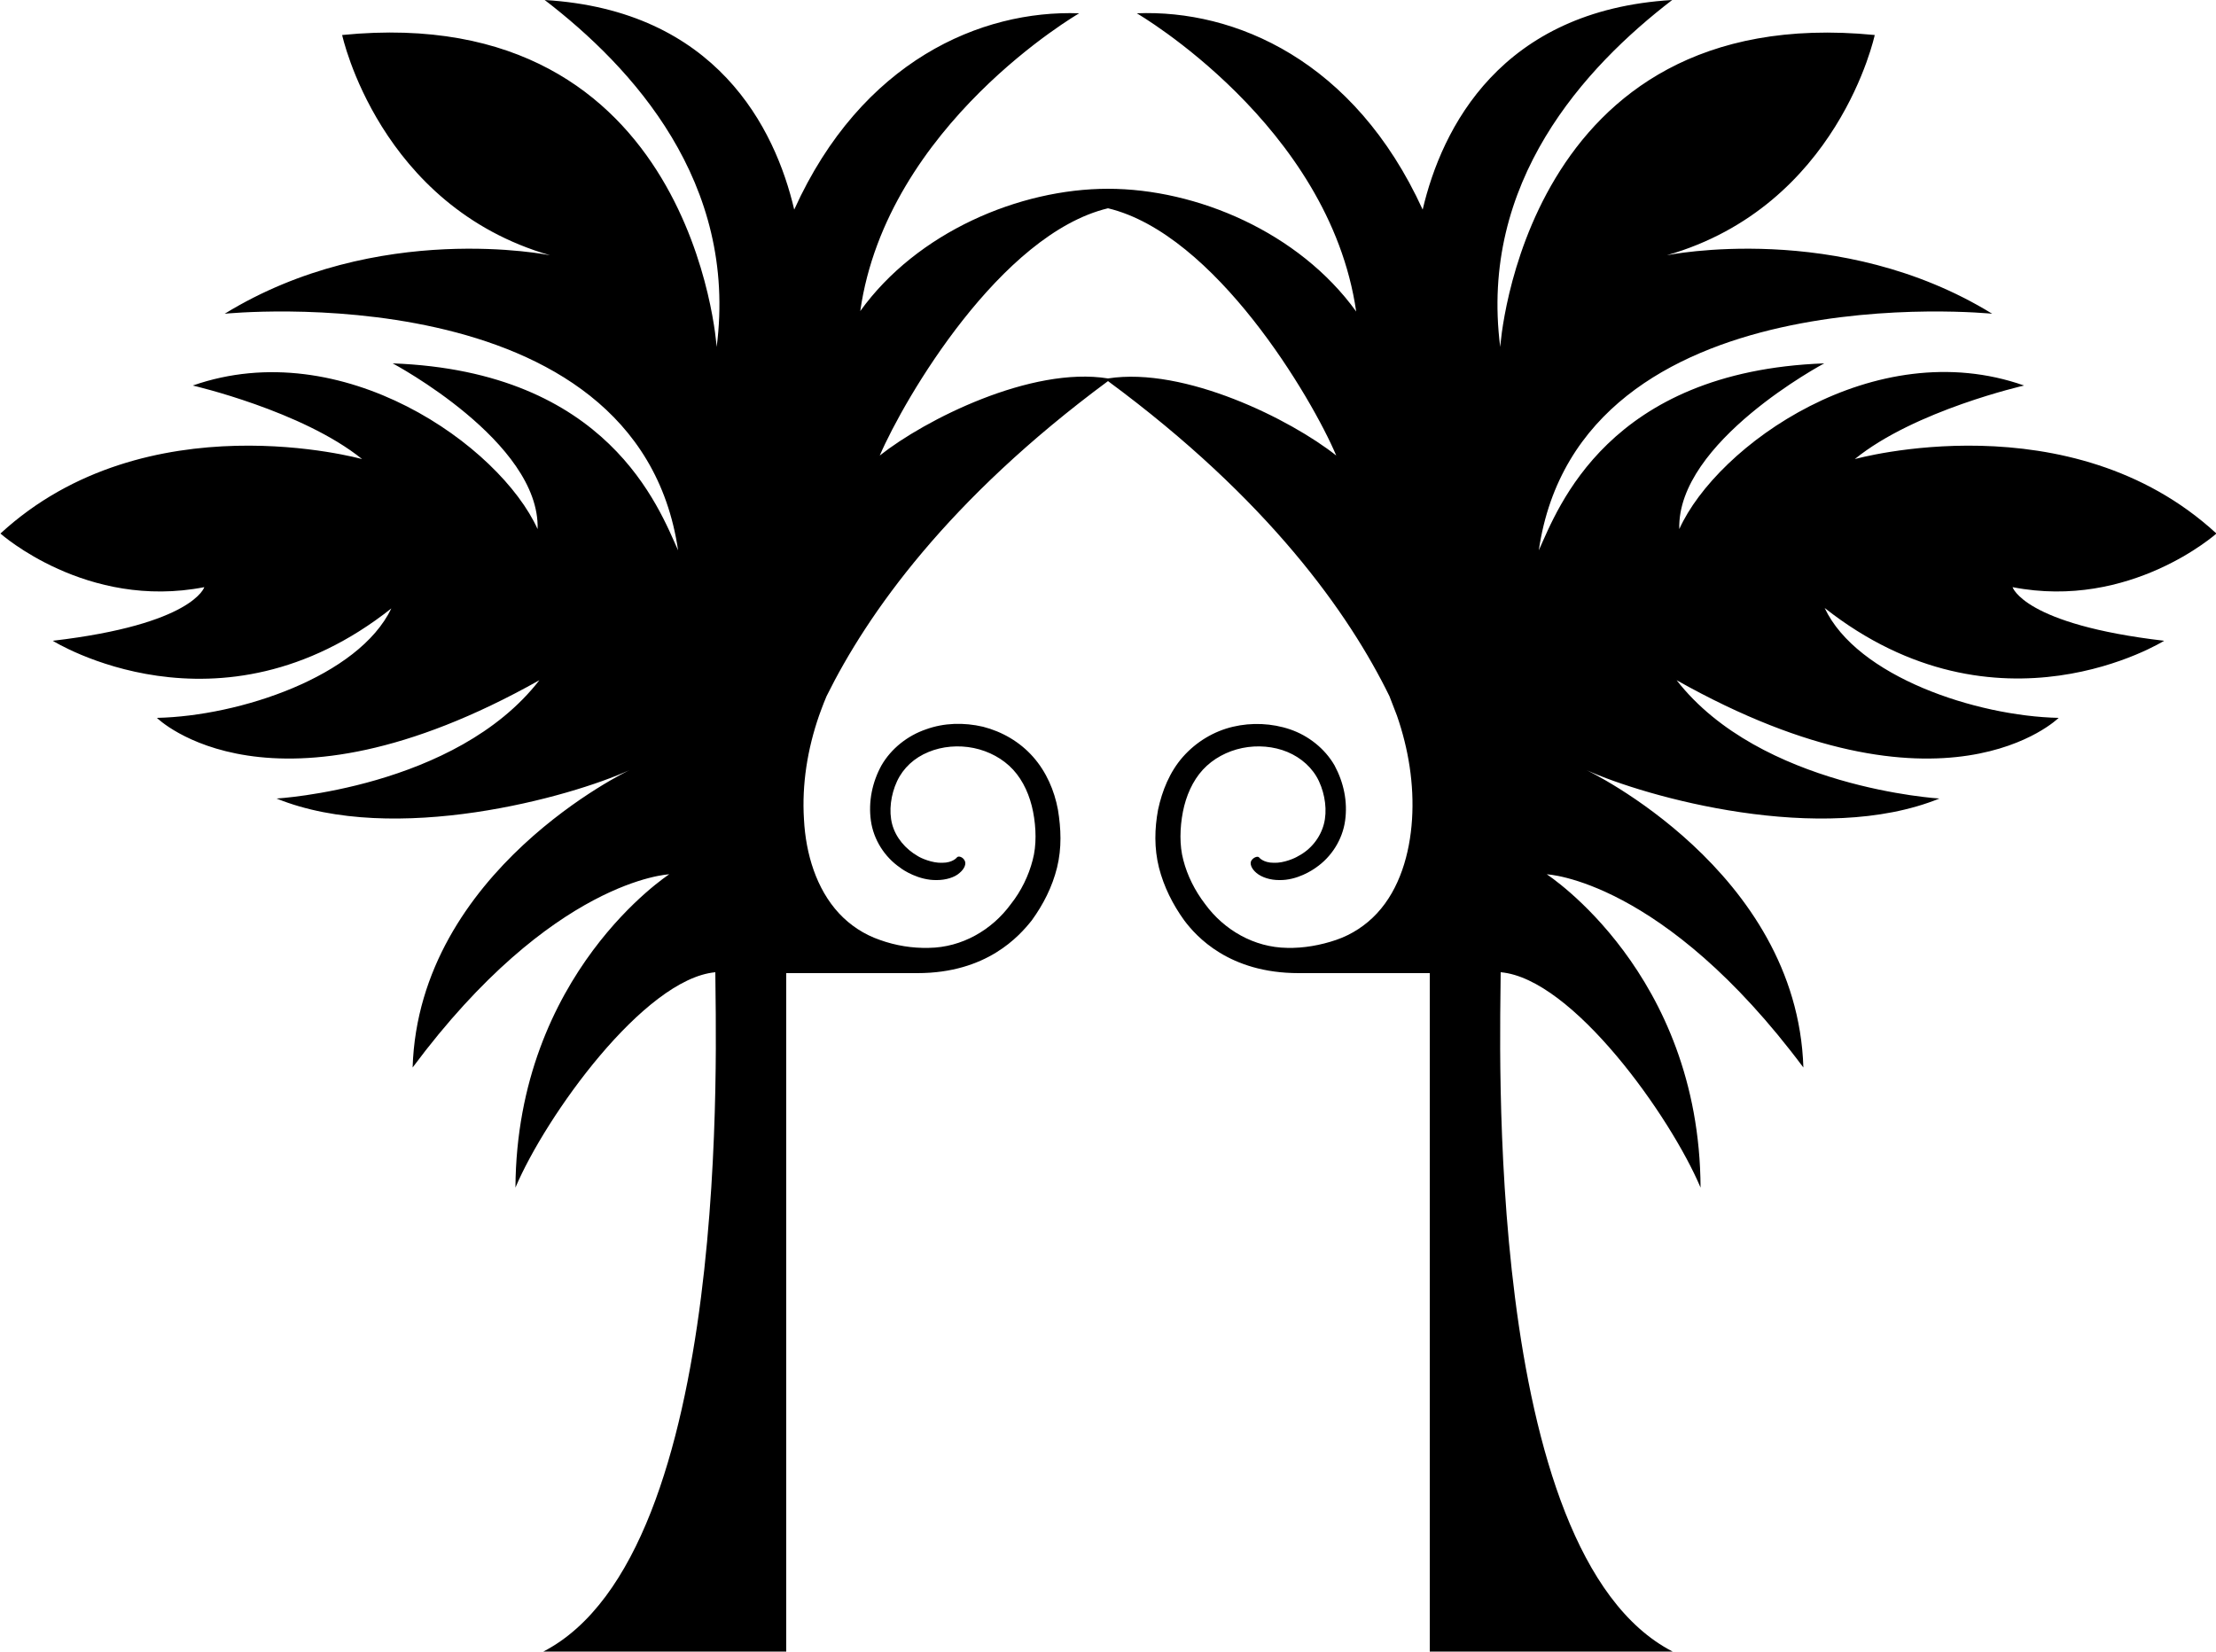 <svg xmlns="http://www.w3.org/2000/svg" viewBox="0 0 500 372.7"><path d="M488.3 144.6c-31.7-3.7-34.2-12.1-34.2-12.1 26.6 5.2 46-12.1 46-12.1-33-30.4-81.6-16.8-81.6-16.8C432 92.6 456.7 87 456.7 87c-33.7-11.9-69.3 13.5-77.8 32.4-.6-19.7 32.7-37.4 32.7-37.4-48.8 1.8-60.1 32.7-64.4 42.2 9.2-62.9 102.3-53.4 102.3-53.4-34.5-21.2-73.4-13.2-73.4-13.2C414.8 46.5 423 7.9 423 7.9c-79.4-7.8-84.5 70.4-84.5 70.4-4.8-37.2 19-63.1 38.8-78.3-38.7 2.3-52 28.9-56.3 47.3C305.6 13.6 278.6 2.1 256.5 3c0 0 43.4 25.2 49.5 67.3-12.9-17.9-36-27.7-56-27.7s-43.1 9.8-55.9 27.6c6-42.1 49.4-67.2 49.4-67.2-22.1-.8-49.1 10.7-64.3 44.3-4.3-18.4-17.6-45-56.3-47.3 19.8 15.2 43.6 41.1 38.8 78.3 0 0-5.1-78.3-84.5-70.4 0 0 8.3 38.6 46.9 49.7 0 0-38.9-8-73.4 13.2 0 0 93.1-9.5 102.3 53.4-4.3-9.5-15.7-40.4-64.4-42.2 0 0 33.3 17.7 32.7 37.4-8.5-18.8-44.1-44.2-77.8-32.4 0 0 24.7 5.7 38.2 16.6 0 0-48.6-13.6-81.6 16.8 0 0 19.4 17.3 46 12.1 0 0-2.5 8.4-34.2 12.1 0 0 37.5 23.5 76.4-7.3-7.4 15.4-34.3 24.3-52.9 24.7 0 0 25.8 25.5 86.3-8.5-18.9 24.4-59.3 26.7-59.3 26.7 26.6 10.8 66.5-.4 79.6-6.4 0 0-47.5 22.6-48.9 67.1 31.6-42.5 57.9-43.6 57.9-43.6s-34.4 22.3-34.7 70.7c6.8-16.1 29-47.1 45.1-48.6 0 13.6 4.3 131-38.8 153.3h54.8V219.6H207c15.7 0 23-8.4 25.8-11.9 2.6-3.6 4.6-7.5 5.7-11.9 1.1-4.5.9-8.8.2-13.1-.8-4.3-2.6-8.5-5.6-11.9-3-3.4-7-5.7-11.3-6.8-4.3-1-8.8-.9-12.9.6-4.1 1.4-7.8 4.3-10 8.1-2.1 3.8-3 8.2-2.4 12.5.6 4.3 3.1 8.2 6.6 10.6.6.5 4.2 2.9 8.3 2.8 2 0 4-.6 5.1-1.6 1.2-1 1.5-2.1 1.2-2.7-.3-.8-1.4-1.3-1.8-.8 0 0-.9 1.2-3.3 1.2-2.3.1-4.9-1.1-5.5-1.5-2.8-1.6-5-4.2-5.8-7.2-.8-3-.3-6.7 1.1-9.7 1.4-3 3.9-5.3 7.1-6.6 3.1-1.3 6.8-1.6 10.2-.9 3.4.7 6.6 2.4 8.9 4.9 2.3 2.5 3.8 5.9 4.5 9.5.7 3.6.8 7.6-.1 10.9-.9 3.5-2.6 7-4.9 9.9-4.3 5.9-11.1 9.8-18.5 9.9-3.7.1-7.5-.5-11.1-1.8-3.5-1.2-6.7-3.3-9.2-6-5.1-5.5-7.5-13.4-7.9-21.2-.5-7.9.8-15.9 3.4-23.4.2-.5.8-2.3 1.7-4.4 9.2-18.6 27.4-44.4 63.5-71.1 36.2 26.7 54.4 52.5 63.5 71.1.8 2.1 1.5 3.9 1.7 4.4 2.6 7.5 3.9 15.5 3.4 23.4-.5 7.8-2.8 15.7-7.9 21.2-2.5 2.7-5.7 4.8-9.2 6-3.5 1.2-7.4 1.9-11.1 1.8-7.4-.1-14.2-4-18.5-9.9-2.3-3-4-6.4-4.9-9.9-.9-3.3-.8-7.3-.1-10.9.7-3.6 2.2-7 4.5-9.5s5.5-4.2 8.9-4.9c3.4-.7 7.1-.4 10.2.9 3.1 1.3 5.7 3.6 7.1 6.6 1.4 3 1.9 6.7 1.1 9.7-.8 3-2.9 5.7-5.8 7.2-.6.4-3.2 1.6-5.5 1.5-2.4 0-3.3-1.2-3.3-1.2-.3-.4-1.4 0-1.8.8-.3.6 0 1.7 1.2 2.7 1.2 1 3.1 1.6 5.1 1.6 4.1.1 7.6-2.3 8.3-2.8 3.5-2.4 6-6.3 6.6-10.6.6-4.3-.3-8.6-2.4-12.5-2.2-3.8-5.9-6.7-10-8.1-4.1-1.4-8.7-1.6-12.9-.6-4.3 1-8.3 3.4-11.3 6.8s-4.7 7.7-5.6 11.9c-.8 4.3-.9 8.7.2 13.1 1.1 4.3 3.1 8.3 5.7 11.9 2.7 3.6 10.1 11.9 25.8 11.9h29.6v153.1h54.8c-43.1-22.2-38.8-139.6-38.8-153.3 16.2 1.4 38.3 32.5 45.1 48.6-.2-48.4-34.7-70.7-34.7-70.7s26.2 1.1 57.9 43.6c-1.4-44.5-48.9-67.1-48.9-67.1 13.2 6 53 17.2 79.6 6.4 0 0-40.4-2.4-59.3-26.7 60.4 34 86.2 8.5 86.2 8.5-18.6-.4-45.5-9.3-52.8-24.8 39.1 30.8 76.6 7.4 76.6 7.4zM250 85.4c-17.3-2.8-41.3 9.3-51.5 17.4 5.6-13 27.3-50 51.5-55.8 24.2 5.8 46 42.8 51.5 55.8-10.2-8.1-34.2-20.1-51.5-17.4z"/></svg>
